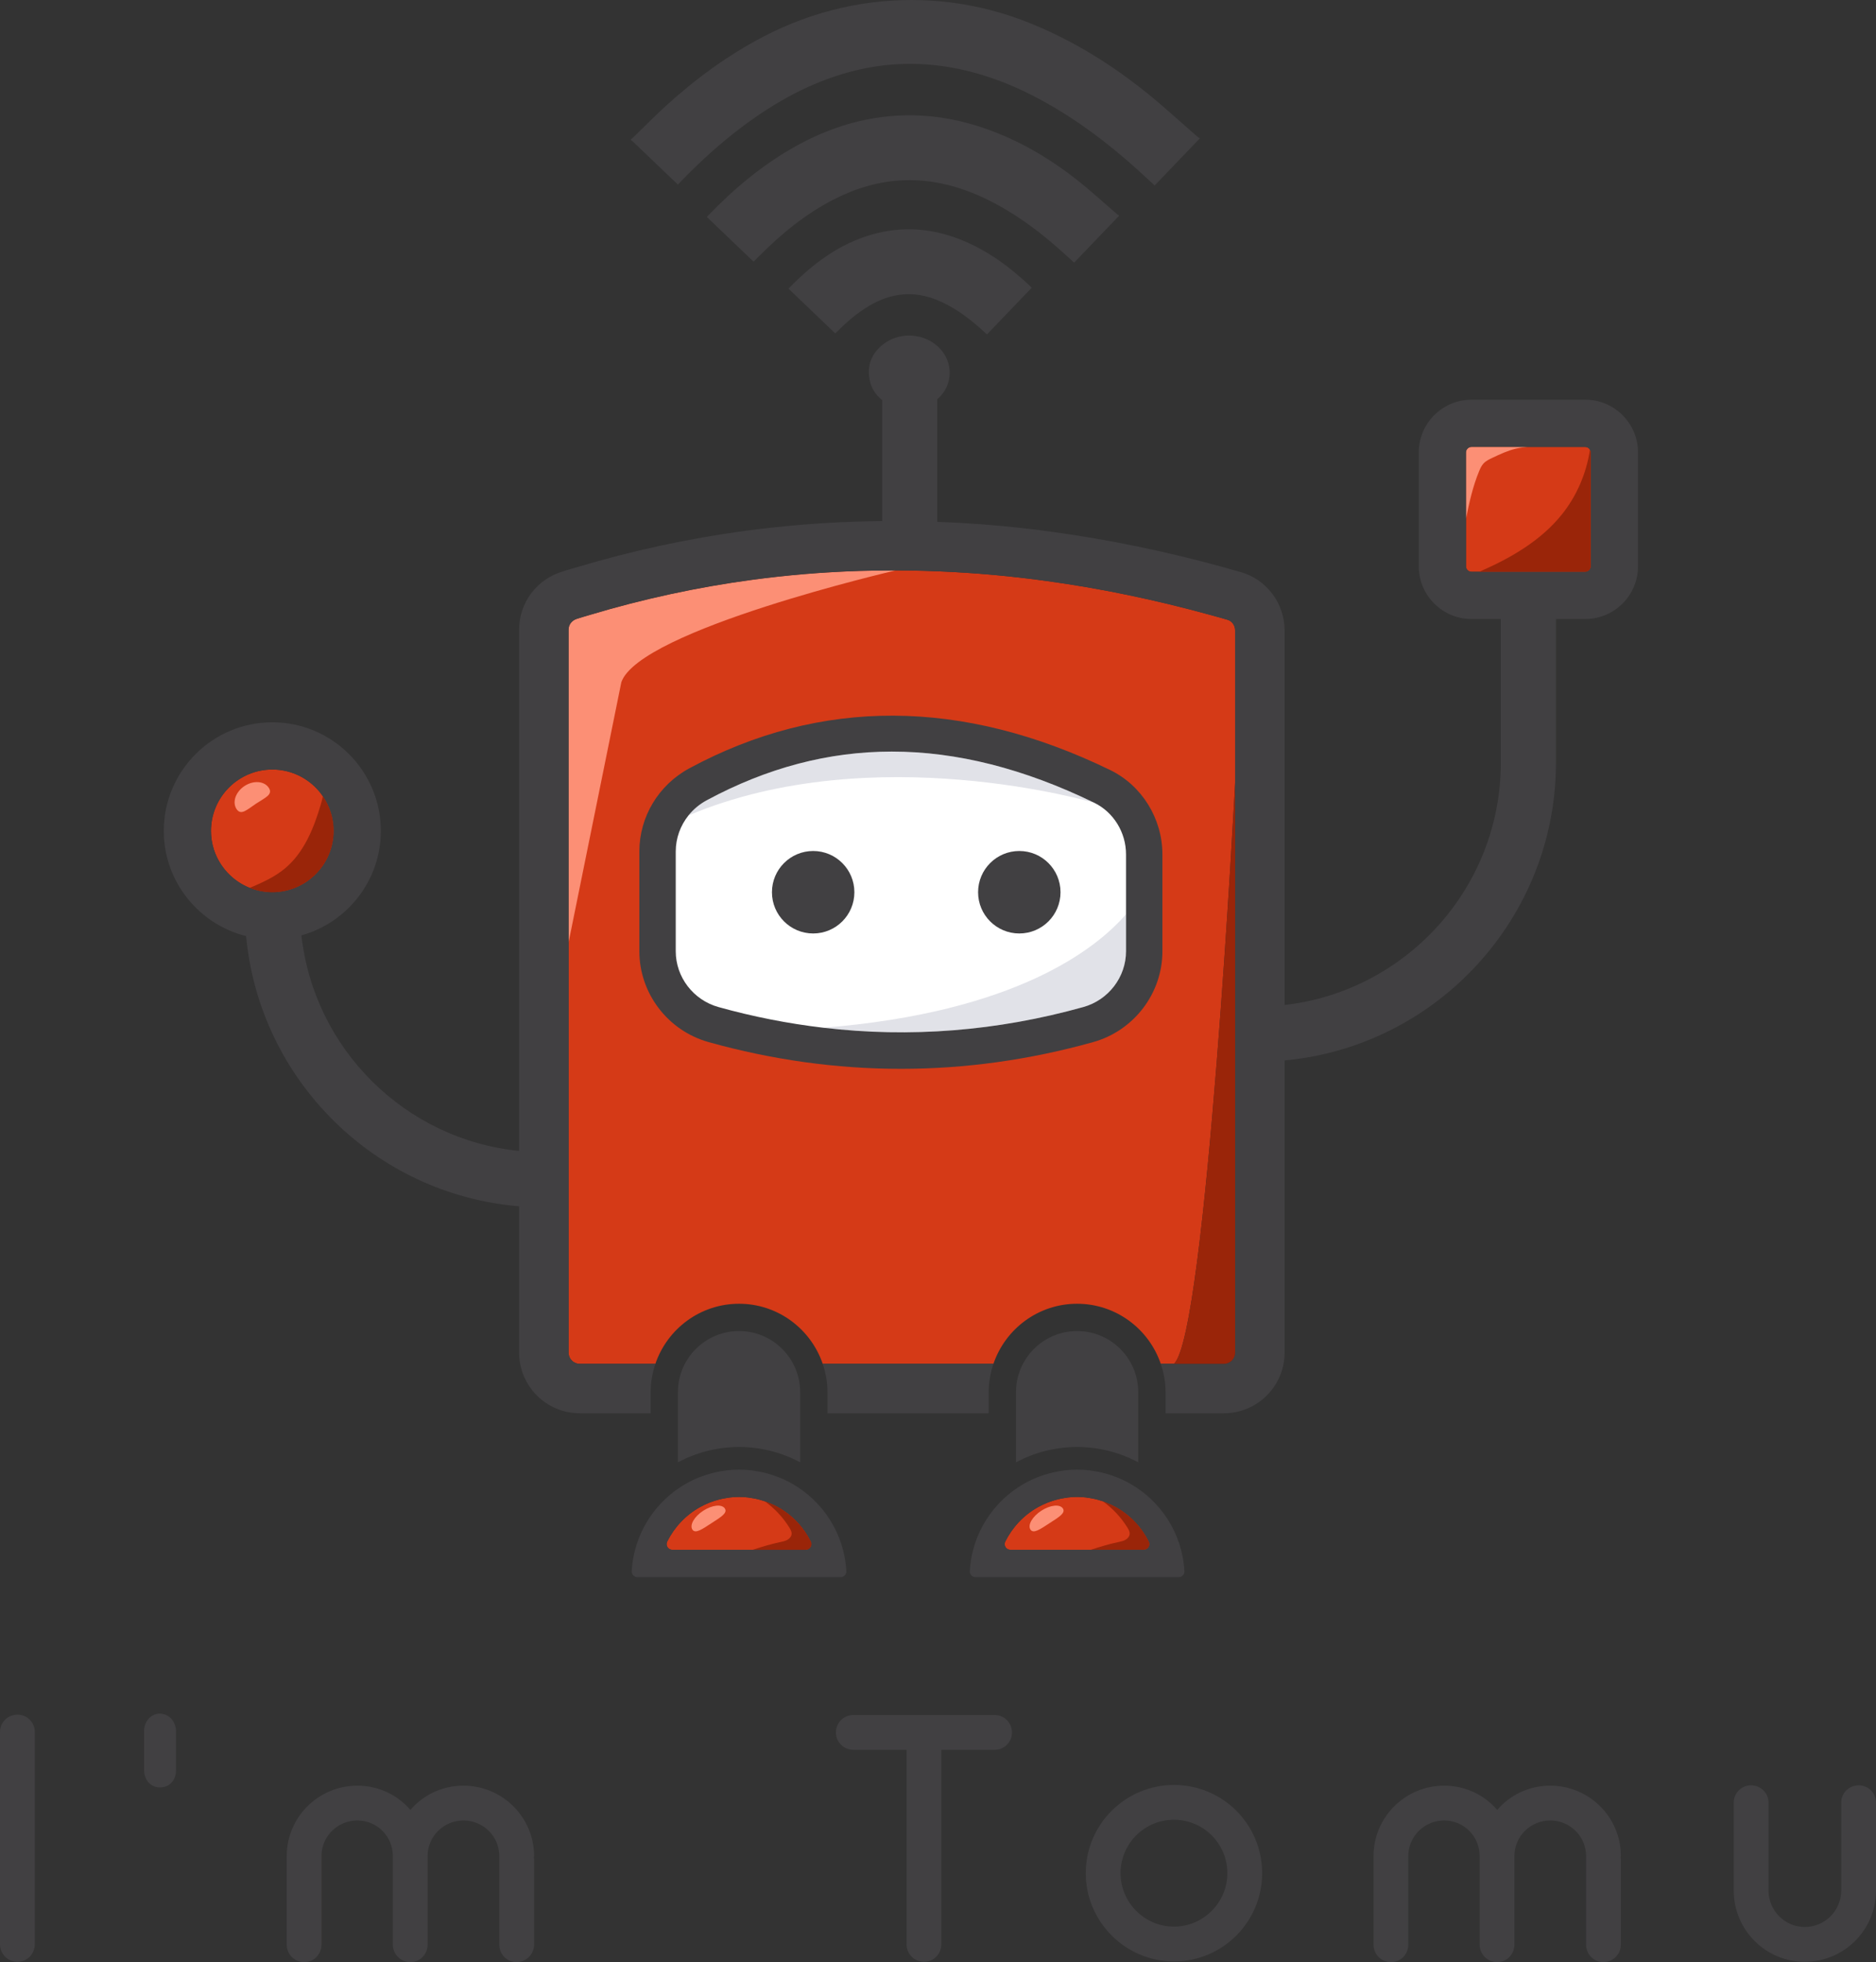 <svg version="1.1" id="Layer_1" xmlns="http://www.w3.org/2000/svg" xmlns:xlink="http://www.w3.org/1999/xlink" x="0px" y="0px"
	 viewBox="0 0 205.524 214.829" style="enable-background:new 0 0 205.524 214.829;" xml:space="preserve">
<rect x="0" y="0" width="205.524" height="214.829" fill="#333333" stroke="none"/>
<style type="text/css">
	.st0{fill:#D53A17;}
	.st1{fill:#414042;}
	.st2{fill:none;}
	.st3{fill:#FC8F75;}
	.st4{fill:#FFFFFF;}
	.st5{fill:#9A2509;}
	.st6{fill:#E1E2E8;}
</style>
<g id="XMLID_1_">
	<path id="XMLID_844_" class="st0" d="M80.965,142.744c4.252,0,7.864,2.757,9.165,6.574h18.707c1.3-3.817,4.913-6.574,9.164-6.574
		c4.252,0,7.864,2.757,9.165,6.574h1.445c3.548-3.112,6.702-63.628,6.702-63.628V69.016c0-0.541-0.348-1.019-0.846-1.162
		c-0.653-0.194-1.294-0.371-1.927-0.541c-6.002-1.654-12.011-2.898-17.865-3.698c-0.978-0.136-1.951-0.262-2.922-0.37
		c-3.935-0.452-7.956-0.713-11.954-0.777c-0.558-0.011-1.107-0.019-1.658-0.019c-0.328,0-0.656,0.003-0.985,0.01
		c-3.961,0.019-7.983,0.249-11.969,0.686c-0.932,0.099-1.857,0.216-2.781,0.342c-5.965,0.798-11.948,2.091-17.786,3.842
		c-0.496,0.142-0.956,0.28-1.414,0.427c-0.561,0.174-0.919,0.64-0.919,1.187v34.247v44.906c0,0.675,0.545,1.224,1.214,1.224h8.299
		C73.101,145.501,76.714,142.744,80.965,142.744z"/>
	<path id="XMLID_841_" class="st1" d="M1.924,214.791c1.04,0,1.887-0.847,1.887-1.924v-23.248c0-1.041-0.847-1.887-1.887-1.887
		c-1.077,0-1.924,0.847-1.924,1.887v23.248C0,213.944,0.847,214.791,1.924,214.791z"/>
	<path id="XMLID_838_" class="st1" d="M15.783,189.541v4.235c0,1.077,0.693,1.924,1.732,1.924c1.077,0,1.77-0.808,1.77-1.886v-4.235
		c0-1.039-0.693-1.924-1.77-1.962C16.514,187.617,15.783,188.502,15.783,189.541z"/>
	<path id="XMLID_835_" class="st1" d="M50.772,195.507c-2.309,0-4.388,1.001-5.812,2.656c-1.424-1.655-3.503-2.656-5.812-2.656
		c-4.273,0-7.736,3.464-7.736,7.699v9.699c0,1.077,0.847,1.924,1.924,1.924c1.04,0,1.886-0.847,1.886-1.924v-9.699
		c0-2.156,1.77-3.888,3.926-3.888s3.888,1.732,3.888,3.888v9.699c0,1.077,0.885,1.924,1.925,1.924c1.039,0,1.886-0.847,1.886-1.924
		v-9.699c0-2.156,1.77-3.888,3.926-3.888s3.927,1.732,3.927,3.888c0,0.076,0,0.115,0,0.153c0,0.078,0,0.116,0,0.193v9.354
		c0,1.077,0.847,1.924,1.886,1.924c1.039,0,1.925-0.847,1.925-1.924v-9.354c0-0.076,0-0.115-0.039-0.193
		c0.039-0.038,0.039-0.076,0.039-0.153C58.509,198.971,55.044,195.507,50.772,195.507z"/>
	<path id="XMLID_832_" class="st1" d="M101.241,214.791c1.039,0,1.886-0.847,1.886-1.924v-21.286h5.851
		c1.039,0,1.886-0.847,1.886-1.886c0-1.077-0.847-1.924-1.886-1.924H93.504c-1.077,0-1.924,0.847-1.924,1.924
		c0,1.039,0.847,1.886,1.924,1.886h5.812v21.286C99.317,213.944,100.163,214.791,101.241,214.791z"/>
	<path id="XMLID_824_" class="st1" d="M128.611,214.752c5.35,0,9.661-4.349,9.661-9.661c0-5.35-4.311-9.661-9.661-9.661
		c-5.312,0-9.661,4.311-9.661,9.661C118.95,210.403,123.299,214.752,128.611,214.752z M128.611,199.24
		c3.233,0,5.851,2.618,5.851,5.851c0,3.194-2.618,5.85-5.851,5.85c-3.234,0-5.851-2.656-5.851-5.85
		C122.761,201.858,125.378,199.24,128.611,199.24z"/>
	<path id="XMLID_821_" class="st1" d="M169.838,195.507c-2.309,0-4.387,1.001-5.812,2.656c-1.424-1.655-3.503-2.656-5.812-2.656
		c-4.273,0-7.737,3.464-7.737,7.699v9.699c0,1.077,0.847,1.924,1.924,1.924c1.039,0,1.886-0.847,1.886-1.924v-9.699
		c0-2.156,1.771-3.888,3.927-3.888c2.155,0,3.886,1.732,3.886,3.888v9.699c0,1.077,0.886,1.924,1.925,1.924
		c1.039,0,1.886-0.847,1.886-1.924v-9.699c0-2.156,1.771-3.888,3.926-3.888c2.156,0,3.926,1.732,3.926,3.888
		c0,0.076,0,0.115,0,0.153c0,0.078,0,0.116,0,0.193v9.354c0,1.077,0.847,1.924,1.886,1.924c1.041,0,1.925-0.847,1.925-1.924v-9.354
		c0-0.076,0-0.115-0.038-0.193c0.038-0.038,0.038-0.076,0.038-0.153C177.575,198.971,174.111,195.507,169.838,195.507z"/>
	<path id="XMLID_818_" class="st1" d="M197.711,214.791c4.311,0,7.775-3.464,7.814-7.737v-0.038v-9.661
		c0-1.039-0.847-1.886-1.886-1.886c-1.079,0-1.925,0.847-1.925,1.886v9.623c0,2.194-1.77,4.004-4.002,4.004
		c-2.194,0-3.965-1.809-3.965-4.004v-9.623c0-1.039-0.847-1.886-1.924-1.886c-1.039,0-1.886,0.847-1.886,1.886v9.661v0.038
		C189.974,211.326,193.438,214.791,197.711,214.791z"/>
	<path id="XMLID_815_" class="st0" d="M173.673,48.935h-12.464c-0.332,0-0.602,0.27-0.602,0.602v12.464
		c0,0.332,0.27,0.602,0.602,0.602h12.464c0.332,0,0.601-0.27,0.601-0.602V49.537C174.274,49.205,174.005,48.935,173.673,48.935z"/>
	<path id="XMLID_812_" class="st0" d="M36.551,90.971c0-3.703-3.013-6.717-6.717-6.717c-3.704,0-6.717,3.013-6.717,6.717
		c0,3.704,3.013,6.717,6.717,6.717C33.537,97.688,36.551,94.675,36.551,90.971z"/>
	<path id="XMLID_811_" class="st2" d="M123.361,100.099v-6.555c0-2.406-1.368-4.625-3.487-5.653c0,0-24.191-7.151-44.446,1.388
		c-0.891,1.109-1.398,2.495-1.398,3.953v10.919c0,2.829,1.924,5.342,4.678,6.11c3.816,1.065,7.648,1.813,11.486,2.265
		C111.294,110.852,120.096,103.868,123.361,100.099z"/>
	<path id="XMLID_808_" class="st3" d="M29.446,86.253c0.495,0.75-0.415,1.089-1.39,1.733c-0.975,0.644-1.644,1.348-2.14,0.598
		s-0.106-1.879,0.868-2.523C27.76,85.418,28.951,85.504,29.446,86.253z"/>
	<path id="XMLID_807_" class="st2" d="M36.551,90.971c0-3.703-3.013-6.717-6.717-6.717s-6.717,3.013-6.717,6.717
		c0,3.704,3.013,6.717,6.717,6.717S36.551,94.675,36.551,90.971z"/>
	<path id="XMLID_806_" class="st2" d="M173.673,48.935h-12.464c-0.332,0-0.602,0.27-0.602,0.602v12.464
		c0,0.332,0.27,0.602,0.602,0.602h12.464c0.332,0,0.601-0.27,0.601-0.602V49.537C174.274,49.205,174.005,48.935,173.673,48.935z"/>
	<path id="XMLID_803_" class="st3" d="M85.188,63.144c-0.932,0.099-1.857,0.216-2.781,0.342c-5.965,0.798-11.948,2.091-17.786,3.842
		c-0.496,0.142-0.956,0.28-1.414,0.427c-0.561,0.174-0.919,0.64-0.919,1.187v34.247l5.782-28.497
		c2-5.749,30.072-12.243,30.072-12.243c-0.328,0-0.656,0.003-0.985,0.01C93.196,62.477,89.174,62.708,85.188,63.144z"/>
	<path id="XMLID_802_" class="st2" d="M31.243,95.06c2.05-1.722,3.113-4.334,3.878-6.9c0.095-0.317,0.184-0.645,0.254-0.977
		c-1.211-1.767-3.243-2.929-5.542-2.929c-3.704,0-6.717,3.013-6.717,6.717c0,2.83,1.762,5.252,4.245,6.24
		C28.74,96.629,30.104,96.017,31.243,95.06z"/>
	<path id="XMLID_801_" class="st2" d="M173.673,48.935h-12.464c-0.332,0-0.602,0.27-0.602,0.602v12.464
		c0,0.332,0.27,0.602,0.602,0.602h12.464c0.332,0,0.601-0.27,0.601-0.602V49.537C174.274,49.205,174.005,48.935,173.673,48.935z"/>
	<path id="XMLID_800_" class="st2" d="M161.209,62.603h0.852c0.07-0.031,0.139-0.063,0.208-0.093
		c3.311-1.453,6.539-3.334,8.811-6.147c1.647-2.039,2.718-4.531,3.103-7.123c-0.104-0.179-0.29-0.305-0.511-0.305h-12.464
		c-0.332,0-0.602,0.27-0.602,0.602v12.464C160.607,62.333,160.877,62.603,161.209,62.603z"/>
	<path id="XMLID_799_" class="st2" d="M36.551,90.971c0-1.404-0.435-2.708-1.175-3.787c-1.211-1.767-3.243-2.929-5.542-2.929
		c-3.704,0-6.717,3.013-6.717,6.717c0,2.83,1.762,5.252,4.245,6.24c0.766,0.305,1.599,0.478,2.473,0.478
		C33.537,97.688,36.551,94.675,36.551,90.971z"/>
	<path id="XMLID_798_" class="st2" d="M36.551,90.971c0-1.404-0.435-2.708-1.175-3.787c-1.211-1.767-3.243-2.929-5.542-2.929
		c-3.704,0-6.717,3.013-6.717,6.717c0,2.83,1.762,5.252,4.245,6.24c0.766,0.305,1.599,0.478,2.473,0.478
		C33.537,97.688,36.551,94.675,36.551,90.971z"/>
	<path id="XMLID_797_" class="st2" d="M173.673,48.935h-6.344c-0.429,0.036-0.855,0.093-1.275,0.192
		c-0.893,0.212-1.731,0.607-2.56,0.999c-0.348,0.165-0.705,0.336-0.967,0.618c-0.221,0.239-0.359,0.542-0.483,0.842
		c-0.689,1.665-1.081,3.432-1.437,5.201v5.213c0,0.332,0.27,0.602,0.602,0.602h0.852h11.611c0.332,0,0.601-0.27,0.601-0.602V49.537
		c0-0.11-0.038-0.208-0.09-0.297C174.08,49.061,173.895,48.935,173.673,48.935z"/>
	<path id="XMLID_796_" class="st3" d="M162.527,50.745c0.262-0.283,0.619-0.454,0.967-0.618c0.83-0.392,1.667-0.787,2.56-0.999
		c0.42-0.099,0.846-0.157,1.275-0.192h-6.12c-0.332,0-0.602,0.27-0.602,0.602v7.251c0.356-1.769,0.748-3.536,1.437-5.201
		C162.169,51.287,162.306,50.984,162.527,50.745z"/>
	<path id="XMLID_795_" class="st2" d="M36.551,90.971c0-1.404-0.435-2.708-1.175-3.787c-1.211-1.767-3.243-2.929-5.542-2.929
		c-3.704,0-6.717,3.013-6.717,6.717c0,2.83,1.762,5.252,4.245,6.24c0.766,0.305,1.599,0.478,2.473,0.478
		C33.537,97.688,36.551,94.675,36.551,90.971z"/>
	<path id="XMLID_794_" class="st2" d="M173.673,48.935h-6.344h-6.12c-0.332,0-0.602,0.27-0.602,0.602v7.251v5.213
		c0,0.332,0.27,0.602,0.602,0.602h0.852h11.611c0.332,0,0.601-0.27,0.601-0.602V49.537c0-0.11-0.038-0.208-0.09-0.297
		C174.08,49.061,173.895,48.935,173.673,48.935z"/>
	<path id="XMLID_793_" class="st2" d="M36.551,90.971c0-1.404-0.435-2.708-1.175-3.787c-1.211-1.767-3.243-2.929-5.542-2.929
		c-3.704,0-6.717,3.013-6.717,6.717c0,2.83,1.762,5.252,4.245,6.24c0.766,0.305,1.599,0.478,2.473,0.478
		C33.537,97.688,36.551,94.675,36.551,90.971z"/>
	<path id="XMLID_792_" class="st2" d="M173.673,48.935h-6.344h-6.12c-0.332,0-0.602,0.27-0.602,0.602v7.251v5.213
		c0,0.332,0.27,0.602,0.602,0.602h0.852h11.611c0.332,0,0.601-0.27,0.601-0.602V49.537c0-0.11-0.038-0.208-0.09-0.297
		C174.08,49.061,173.895,48.935,173.673,48.935z"/>
	<path id="XMLID_791_" class="st2" d="M36.551,90.971c0-1.404-0.435-2.708-1.175-3.787c-1.211-1.767-3.243-2.929-5.542-2.929
		c-3.704,0-6.717,3.013-6.717,6.717c0,2.83,1.762,5.252,4.245,6.24c0.766,0.305,1.599,0.478,2.473,0.478
		C33.537,97.688,36.551,94.675,36.551,90.971z"/>
	<path id="XMLID_790_" class="st2" d="M173.673,48.935h-6.344h-6.12c-0.332,0-0.602,0.27-0.602,0.602v7.251v5.213
		c0,0.332,0.27,0.602,0.602,0.602h0.852h11.611c0.332,0,0.601-0.27,0.601-0.602V49.537c0-0.11-0.038-0.208-0.09-0.297
		C174.08,49.061,173.895,48.935,173.673,48.935z"/>
	<path id="XMLID_787_" class="st0" d="M85.247,165.012c-0.322-0.18-0.683-0.349-1.154-0.533l-0.119-0.043
		c-0.233-0.085-0.469-0.161-0.752-0.237c-0.09-0.023-0.18-0.049-0.279-0.071c-0.215-0.05-0.434-0.088-0.663-0.122l-0.321-0.052
		c-0.341-0.039-0.657-0.058-0.954-0.059h-0.072c-0.301,0.001-0.616,0.02-0.963,0.059l-0.32,0.051
		c-0.226,0.034-0.449,0.073-0.672,0.124l-0.312,0.081c-0.239,0.065-0.473,0.139-0.699,0.223l-0.216,0.077
		c-0.382,0.151-0.742,0.32-1.068,0.502c-1.576,0.883-2.813,2.211-3.589,3.774c-0.205,0.413,0.098,0.901,0.559,0.901h14.621
		c0.461,0,0.764-0.488,0.559-0.901C88.059,167.222,86.823,165.894,85.247,165.012z"/>
	<path id="XMLID_786_" class="st3" d="M77.949,166.765c-0.982,0.637-1.768,1.206-2.094,0.704c-0.326-0.502,0.206-1.426,1.188-2.063
		s2.043-0.747,2.368-0.244S78.931,166.128,77.949,166.765z"/>
	<path id="XMLID_785_" class="st2" d="M85.489,168.836c0.271-0.058,0.548-0.114,0.788-0.253c0.24-0.139,0.439-0.38,0.45-0.657
		c0.009-0.228-0.107-0.441-0.226-0.636c-0.698-1.142-1.632-2.137-2.718-2.919c-0.174-0.059-0.354-0.116-0.561-0.172
		c-0.09-0.023-0.18-0.049-0.279-0.071c-0.215-0.05-0.433-0.088-0.663-0.122l-0.321-0.052c-0.341-0.039-0.657-0.058-0.954-0.059
		h-0.072c-0.301,0.001-0.616,0.02-0.963,0.059l-0.32,0.051c-0.226,0.034-0.449,0.073-0.672,0.124l-0.312,0.081
		c-0.239,0.065-0.473,0.139-0.699,0.223l-0.216,0.077c-0.382,0.151-0.741,0.32-1.068,0.502c-1.576,0.883-2.813,2.211-3.589,3.774
		c-0.205,0.413,0.098,0.901,0.559,0.901h8.8C83.452,169.353,84.461,169.056,85.489,168.836z"/>
	<path id="XMLID_777_" class="st1" d="M86.708,162.404c-0.46-0.258-0.94-0.481-1.436-0.676c-0.091-0.036-0.184-0.067-0.276-0.101
		c-0.31-0.113-0.626-0.214-0.948-0.302c-0.143-0.039-0.286-0.077-0.431-0.111c-0.291-0.067-0.587-0.119-0.885-0.164
		c-0.146-0.022-0.29-0.05-0.438-0.067c-0.424-0.048-0.853-0.076-1.288-0.078c-0.014,0-0.027-0.002-0.041-0.002
		c-0.013,0-0.025,0.002-0.038,0.002c-0.437,0.001-0.867,0.03-1.292,0.078c-0.147,0.017-0.29,0.045-0.436,0.067
		c-0.3,0.045-0.596,0.098-0.888,0.165c-0.145,0.033-0.287,0.072-0.429,0.11c-0.322,0.087-0.638,0.188-0.948,0.301
		c-0.093,0.034-0.186,0.066-0.277,0.102c-0.495,0.195-0.974,0.418-1.433,0.675c-3.421,1.916-5.791,5.487-6.014,9.631
		c-0.019,0.35,0.273,0.642,0.624,0.642h22.263c0.35,0,0.643-0.292,0.624-0.642C92.498,167.89,90.129,164.32,86.708,162.404z
		 M73.096,168.784c0.776-1.563,2.013-2.891,3.589-3.774c0.327-0.182,0.686-0.351,1.068-0.502l0.216-0.077
		c0.226-0.084,0.46-0.158,0.699-0.223l0.312-0.081c0.223-0.051,0.446-0.09,0.672-0.124l0.32-0.051
		c0.347-0.039,0.663-0.058,0.963-0.059h0.072c0.297,0.001,0.613,0.02,0.954,0.059l0.321,0.052c0.23,0.034,0.449,0.072,0.663,0.122
		c0.099,0.022,0.189,0.048,0.279,0.071c0.207,0.056,0.387,0.113,0.561,0.172c0.064,0.022,0.129,0.042,0.191,0.065l0.119,0.043
		c0.471,0.184,0.832,0.353,1.154,0.533c1.575,0.883,2.812,2.21,3.587,3.773c0.205,0.413-0.098,0.901-0.559,0.901h-5.821h-8.8
		C73.193,169.685,72.891,169.197,73.096,168.784z"/>
	<path id="XMLID_774_" class="st1" d="M113.694,161.727c0.091-0.036,0.185-0.068,0.277-0.102
		C113.879,161.66,113.785,161.691,113.694,161.727z"/>
	<path id="XMLID_771_" class="st1" d="M122.032,161.626c0.092,0.034,0.185,0.065,0.276,0.101
		C122.217,161.691,122.124,161.66,122.032,161.626z"/>
	<path id="XMLID_768_" class="st4" d="M120.654,161.214c0.145,0.033,0.288,0.072,0.431,0.111
		C120.941,161.286,120.798,161.247,120.654,161.214z"/>
	<path id="XMLID_765_" class="st1" d="M120.654,161.214c0.145,0.033,0.288,0.072,0.431,0.111
		C120.941,161.286,120.798,161.247,120.654,161.214z"/>
	<path id="XMLID_762_" class="st1" d="M114.919,161.325c0.142-0.039,0.285-0.077,0.429-0.11
		C115.204,161.247,115.062,161.286,114.919,161.325z"/>
	<path id="XMLID_759_" class="st4" d="M118.042,160.905c-0.014,0-0.027-0.002-0.04-0.002c-0.013,0-0.025,0.002-0.038,0.002
		c0.013,0,0.025-0.002,0.038-0.002C118.015,160.903,118.028,160.905,118.042,160.905z"/>
	<path id="XMLID_756_" class="st1" d="M118.042,160.905c-0.014,0-0.027-0.002-0.04-0.002c-0.013,0-0.025,0.002-0.038,0.002
		c0.013,0,0.025-0.002,0.038-0.002C118.015,160.903,118.028,160.905,118.042,160.905z"/>
	<path id="XMLID_753_" class="st1" d="M116.236,161.049c0.145-0.022,0.289-0.05,0.436-0.066
		C116.526,160.999,116.382,161.027,116.236,161.049z"/>
	<path id="XMLID_750_" class="st1" d="M119.33,160.983c0.148,0.017,0.292,0.045,0.438,0.067
		C119.622,161.028,119.478,160.999,119.33,160.983z"/>
	<path id="XMLID_747_" class="st0" d="M122.283,165.012c-0.322-0.18-0.683-0.349-1.154-0.533l-0.119-0.043
		c-0.233-0.085-0.469-0.161-0.752-0.237c-0.09-0.023-0.18-0.049-0.279-0.071c-0.215-0.05-0.434-0.088-0.663-0.122l-0.321-0.052
		c-0.341-0.039-0.657-0.058-0.954-0.059h-0.072c-0.301,0.001-0.616,0.02-0.963,0.059l-0.32,0.051
		c-0.226,0.034-0.449,0.073-0.672,0.124l-0.312,0.081c-0.239,0.065-0.473,0.139-0.699,0.223l-0.216,0.077
		c-0.382,0.151-0.742,0.32-1.068,0.502c-1.576,0.883-2.813,2.211-3.589,3.774c-0.205,0.413,0.098,0.901,0.559,0.901h14.621
		c0.461,0,0.764-0.488,0.559-0.901C125.095,167.222,123.859,165.894,122.283,165.012z"/>
	<path id="XMLID_746_" class="st3" d="M114.985,166.765c-0.982,0.637-1.768,1.206-2.094,0.704c-0.326-0.502,0.206-1.426,1.188-2.063
		s2.043-0.747,2.368-0.244S115.967,166.128,114.985,166.765z"/>
	<path id="XMLID_745_" class="st2" d="M122.525,168.836c0.271-0.058,0.548-0.114,0.788-0.253c0.24-0.139,0.439-0.38,0.45-0.657
		c0.009-0.228-0.107-0.441-0.226-0.636c-0.698-1.142-1.632-2.137-2.718-2.919c-0.174-0.059-0.354-0.116-0.561-0.172
		c-0.09-0.023-0.18-0.049-0.279-0.071c-0.215-0.05-0.434-0.088-0.663-0.122l-0.321-0.052c-0.341-0.039-0.657-0.058-0.954-0.059
		h-0.072c-0.301,0.001-0.616,0.02-0.963,0.059l-0.32,0.051c-0.226,0.034-0.449,0.073-0.672,0.124l-0.312,0.081
		c-0.239,0.065-0.473,0.139-0.699,0.223l-0.216,0.077c-0.382,0.151-0.742,0.32-1.068,0.502c-1.576,0.883-2.813,2.211-3.589,3.774
		c-0.205,0.413,0.098,0.901,0.559,0.901h8.8C120.488,169.353,121.497,169.056,122.525,168.836z"/>
	<path id="XMLID_744_" class="st2" d="M35.121,88.16c0.095-0.317,0.184-0.645,0.254-0.977c-1.211-1.767-3.243-2.929-5.542-2.929
		c-3.704,0-6.717,3.013-6.717,6.717c0,2.83,1.762,5.252,4.245,6.24c1.379-0.582,2.743-1.194,3.882-2.151
		C33.293,93.338,34.356,90.726,35.121,88.16z"/>
	<path id="XMLID_743_" class="st2" d="M171.081,56.362c1.647-2.039,2.718-4.531,3.103-7.123c-0.104-0.179-0.29-0.305-0.511-0.305
		h-6.344h-6.12c-0.332,0-0.602,0.27-0.602,0.602v7.251v5.213c0,0.332,0.27,0.602,0.602,0.602h0.852
		c0.07-0.031,0.139-0.063,0.208-0.093C165.581,61.056,168.809,59.176,171.081,56.362z"/>
	<path id="XMLID_740_" class="st1" d="M108.837,149.318H90.13c0.333,0.978,0.522,2.023,0.522,3.112l0,2.304h17.663l0-2.304
		C108.315,151.341,108.504,150.297,108.837,149.318z"/>
	<path id="XMLID_728_" class="st1" d="M173.672,43.763h-12.46c-3.19,0-5.78,2.59-5.78,5.77v12.47c0,3.18,2.59,5.77,5.78,5.77h3.21
		v15.72c0,13.71-10.38,25.03-23.69,26.54v-41.02c0-2.94-1.96-5.55-4.75-6.36c-0.68-0.2-1.36-0.39-2.02-0.57
		c-6.22-1.71-12.46-3-18.55-3.83c-1.02-0.15-2.04-0.28-3.05-0.39c-3.19-0.37-6.44-0.61-9.68-0.73v-14.58h-6.03v14.5
		c-3.98,0.03-8.03,0.27-12.05,0.71c-0.97,0.1-1.95,0.22-2.92,0.35c-6.24,0.84-12.5,2.19-18.58,4.02c-0.52,0.14-1.04,0.3-1.53,0.46
		c-2.81,0.87-4.7,3.42-4.7,6.35v57.07c-12.49-1.25-22.46-11.15-23.85-23.6c5.01-1.4,8.7-5.99,8.7-11.44
		c0-6.56-5.33-11.89-11.89-11.89s-11.89,5.33-11.89,11.89c0,5.56,3.85,10.23,9.02,11.52c1.47,15.75,14.12,28.28,29.91,29.58v16.02
		c0,3.66,2.97,6.64,6.63,6.64h7.78v-2.3c0-1.09,0.19-2.14,0.52-3.11h-8.3c-0.67,0-1.21-0.55-1.21-1.23v-79.15
		c0-0.55,0.35-1.01,0.91-1.19c0.46-0.15,0.92-0.28,1.42-0.43c5.84-1.75,11.82-3.04,17.78-3.84c0.93-0.12,1.85-0.24,2.79-0.34
		c3.98-0.44,8-0.67,11.96-0.68c0.33-0.01,0.66-0.01,0.99-0.01c0.55,0,1.1,0,1.66,0.01c4,0.07,8.02,0.33,11.95,0.78
		c0.97,0.11,1.95,0.24,2.92,0.37c5.86,0.8,11.87,2.05,17.87,3.7c0.63,0.17,1.27,0.35,1.93,0.54c0.49,0.14,0.84,0.62,0.84,1.16v79.08
		c0,0.68-0.55,1.23-1.22,1.23h-6.93c0.34,0.97,0.53,2.02,0.53,3.11v2.3h6.4c3.66,0,6.64-2.98,6.64-6.64v-31.99
		c16.64-1.53,29.73-15.57,29.73-32.61v-15.72h3.21c3.19,0,5.78-2.59,5.78-5.77v-12.47C179.452,46.353,176.862,43.763,173.672,43.763
		z M27.362,97.213c-2.48-0.99-4.25-3.41-4.25-6.24c0-3.71,3.02-6.72,6.72-6.72c2.3,0,4.33,1.16,5.54,2.93
		c0.74,1.08,1.18,2.38,1.18,3.79c0,3.7-3.01,6.72-6.72,6.72C28.962,97.693,28.132,97.513,27.362,97.213z M174.272,62.003
		c0,0.33-0.27,0.6-0.6,0.6h-12.46c-0.33,0-0.61-0.27-0.61-0.6v-12.47c0-0.33,0.28-0.6,0.61-0.6h12.46c0.22,0,0.41,0.13,0.51,0.31
		c0.05,0.09,0.09,0.18,0.09,0.29V62.003z"/>
	<path id="XMLID_725_" class="st1" d="M87.662,152.431c0-3.699-2.998-6.697-6.697-6.697c-3.699,0-6.697,2.998-6.697,6.697v7.661
		c0,0.005,0.001,0.01,0.001,0.015c1.998-1.069,4.277-1.679,6.697-1.679c2.42,0,4.698,0.61,6.696,1.679
		c0-0.005,0.001-0.01,0.001-0.015V152.431z"/>
	<path id="XMLID_722_" class="st1" d="M124.699,152.431c0-3.699-2.998-6.697-6.697-6.697c-3.699,0-6.697,2.998-6.697,6.697v7.661
		c0,0.005,0.001,0.01,0.001,0.015c1.998-1.069,4.277-1.679,6.697-1.679c2.42,0,4.698,0.61,6.696,1.679
		c0-0.005,0.001-0.01,0.001-0.015V152.431z"/>
	<path id="XMLID_719_" class="st5" d="M134.091,149.318c0.675,0,1.223-0.549,1.223-1.224V85.69c0,0-3.154,60.516-6.702,63.628
		H134.091z"/>
	<path id="XMLID_716_" class="st5" d="M36.551,90.971c0-1.404-0.435-2.708-1.175-3.787c-0.071,0.332-0.16,0.66-0.254,0.977
		c-0.765,2.565-1.828,5.178-3.878,6.9c-1.139,0.957-2.504,1.569-3.882,2.151c0.766,0.305,1.599,0.478,2.473,0.478
		C33.537,97.688,36.551,94.675,36.551,90.971z"/>
	<path id="XMLID_713_" class="st5" d="M171.081,56.362c-2.272,2.813-5.5,4.694-8.811,6.147c-0.069,0.03-0.139,0.063-0.208,0.093
		h11.611c0.332,0,0.601-0.27,0.601-0.602V49.537c0-0.11-0.038-0.208-0.09-0.297C173.799,51.831,172.728,54.323,171.081,56.362z"/>
	<path id="XMLID_710_" class="st5" d="M85.247,165.012c-0.322-0.18-0.683-0.349-1.154-0.533l-0.119-0.043
		c-0.062-0.023-0.127-0.043-0.191-0.065c1.086,0.782,2.02,1.777,2.718,2.919c0.119,0.195,0.235,0.408,0.226,0.636
		c-0.011,0.277-0.211,0.518-0.45,0.657c-0.24,0.139-0.517,0.195-0.788,0.253c-1.028,0.22-2.037,0.518-3.035,0.85h5.821
		c0.461,0,0.764-0.488,0.559-0.901C88.059,167.222,86.823,165.894,85.247,165.012z"/>
	<path id="XMLID_707_" class="st5" d="M122.283,165.012c-0.322-0.18-0.683-0.349-1.154-0.533l-0.119-0.043
		c-0.062-0.023-0.127-0.043-0.191-0.065c1.086,0.782,2.02,1.777,2.718,2.919c0.119,0.195,0.235,0.408,0.226,0.636
		c-0.011,0.277-0.211,0.518-0.45,0.657c-0.24,0.139-0.517,0.195-0.788,0.253c-1.028,0.22-2.037,0.518-3.035,0.85h5.821
		c0.461,0,0.764-0.488,0.559-0.901C125.095,167.222,123.859,165.894,122.283,165.012z"/>
	<path id="XMLID_699_" class="st1" d="M123.744,162.404c-0.46-0.258-0.94-0.481-1.436-0.676c-0.091-0.036-0.184-0.067-0.276-0.101
		c-0.31-0.113-0.626-0.214-0.948-0.302c-0.143-0.039-0.286-0.077-0.431-0.111c-0.291-0.067-0.587-0.119-0.885-0.164
		c-0.146-0.022-0.29-0.05-0.438-0.067c-0.423-0.048-0.853-0.076-1.288-0.078c-0.014,0-0.027-0.002-0.041-0.002
		c-0.013,0-0.025,0.002-0.038,0.002c-0.437,0.001-0.867,0.03-1.292,0.078c-0.147,0.017-0.29,0.045-0.436,0.067
		c-0.3,0.045-0.596,0.098-0.888,0.165c-0.145,0.033-0.287,0.072-0.429,0.11c-0.322,0.087-0.638,0.188-0.948,0.301
		c-0.093,0.034-0.186,0.066-0.277,0.102c-0.495,0.195-0.974,0.418-1.433,0.675c-3.421,1.916-5.791,5.487-6.014,9.631
		c-0.019,0.35,0.273,0.642,0.624,0.642h22.263c0.35,0,0.643-0.292,0.624-0.642C129.534,167.89,127.165,164.32,123.744,162.404z
		 M110.132,168.784c0.776-1.563,2.013-2.891,3.589-3.774c0.327-0.182,0.686-0.351,1.068-0.502l0.216-0.077
		c0.226-0.084,0.46-0.158,0.699-0.223l0.312-0.081c0.223-0.051,0.446-0.09,0.672-0.124l0.32-0.051
		c0.347-0.039,0.663-0.058,0.963-0.059h0.072c0.297,0.001,0.613,0.02,0.954,0.059l0.321,0.052c0.23,0.034,0.449,0.072,0.663,0.122
		c0.099,0.022,0.189,0.048,0.279,0.071c0.207,0.056,0.387,0.113,0.561,0.172c0.064,0.022,0.129,0.042,0.191,0.065l0.119,0.043
		c0.471,0.184,0.832,0.353,1.154,0.533c1.575,0.883,2.812,2.21,3.587,3.773c0.205,0.413-0.098,0.901-0.559,0.901h-5.821h-8.8
		C110.23,169.685,109.927,169.197,110.132,168.784z"/>
	<path id="XMLID_698_" class="st4" d="M119.218,112.18c-13.682,3.818-27.364,3.818-41.046,0c-3.615-1.009-6.135-4.277-6.135-8.03
		V93.231c0-3.085,1.72-5.898,4.436-7.361c13.847-7.457,28.604-7.382,44.271,0.227c2.838,1.378,4.609,4.292,4.609,7.447v10.606
		C125.354,107.903,122.833,111.171,119.218,112.18z"/>
	<circle id="XMLID_697_" class="st1" cx="89.086" cy="97.688" r="4.515"/>
	<circle id="XMLID_696_" class="st1" cx="111.669" cy="97.688" r="4.515"/>
	<g id="XMLID_693_">
		<path id="XMLID_695_" class="st6" d="M90.195,112.525c9.501,1.119,19.041,0.371,28.487-2.265h0.001
			c2.754-0.769,4.678-3.281,4.678-6.11v-4.051C120.096,103.868,111.294,110.852,90.195,112.525z"/>
		<path id="XMLID_694_" class="st6" d="M119.874,87.89c-7.689-3.734-15.045-5.602-22.167-5.602c-6.953,0-13.683,1.779-20.289,5.336
			c-0.784,0.422-1.456,0.988-1.99,1.654C95.683,80.739,119.874,87.89,119.874,87.89z"/>
	</g>
	<path id="XMLID_690_" class="st1" d="M121.616,84.305c-16.201-7.869-31.708-7.932-46.087-0.189
		c-3.383,1.822-5.485,5.315-5.485,9.115v10.919c0,4.611,3.122,8.702,7.593,9.949c6.987,1.95,14.023,2.925,21.059,2.925
		c7.036,0,14.072-0.975,21.058-2.925c4.471-1.247,7.593-5.339,7.593-9.949V93.544C127.346,89.622,125.097,85.995,121.616,84.305z
		 M74.03,104.15V93.231c0-1.458,0.507-2.843,1.398-3.953c0.534-0.666,1.207-1.232,1.99-1.654c6.606-3.557,13.336-5.336,20.289-5.336
		c7.122,0,14.478,1.867,22.167,5.602c2.118,1.028,3.487,3.247,3.487,5.653v6.555v4.051c0,2.829-1.924,5.342-4.678,6.11h-0.001
		c-9.446,2.637-18.986,3.384-28.487,2.265c-3.838-0.452-7.67-1.2-11.486-2.265C75.954,109.491,74.03,106.979,74.03,104.15z"/>
	<path id="XMLID_687_" class="st1" d="M100.98,0.019c3.959,0.131,7.924,0.947,11.747,2.472c4.73,1.886,9.012,4.54,12.963,7.723
		c1.876,1.511,3.647,3.152,5.468,4.733c0.081,0.07,0.178,0.122,0.292,0.2c-1.684,1.755-3.305,3.445-4.95,5.159
		c-0.172-0.157-0.332-0.298-0.487-0.444c-3.291-3.103-6.8-5.921-10.712-8.212c-3.19-1.867-6.552-3.315-10.183-4.083
		c-4.06-0.859-8.094-0.763-12.102,0.329c-4.266,1.162-8.056,3.262-11.577,5.887c-2.468,1.84-4.739,3.904-6.877,6.117
		c-0.09,0.093-0.18,0.187-0.293,0.305c-0.142-0.132-0.275-0.253-0.405-0.378c-1.517-1.45-3.033-2.9-4.55-4.349
		c-0.06-0.058-0.134-0.102-0.201-0.153c0-0.022,0-0.043,0-0.065c0.074-0.058,0.154-0.11,0.221-0.176
		c1.188-1.149,2.347-2.331,3.568-3.445c3.271-2.984,6.816-5.59,10.754-7.638C89.086,1.175,95.026-0.178,100.98,0.019z"/>
	<path id="XMLID_684_" class="st1" d="M99.103,44.857c-0.464-0.136-0.95-0.219-1.386-0.416c-1.48-0.668-2.412-1.777-2.522-3.443
		c-0.093-1.409,0.523-2.518,1.628-3.351c1.637-1.234,4-1.204,5.626,0.042c2.298,1.76,2.078,5.1-0.462,6.499
		c-0.583,0.321-1.271,0.451-1.91,0.67C99.752,44.857,99.427,44.857,99.103,44.857z"/>
	<path id="XMLID_681_" class="st1" d="M122.608,23.615c-1.676,1.746-3.298,3.437-4.932,5.14c-0.623-0.563-1.223-1.121-1.84-1.66
		c-2.437-2.129-5.045-4.009-7.983-5.394c-2.787-1.314-5.701-2.074-8.807-1.965c-2.705,0.095-5.235,0.846-7.636,2.066
		c-3.16,1.606-5.855,3.825-8.332,6.33c-0.152,0.154-0.303,0.308-0.456,0.461c-0.014,0.013-0.038,0.016-0.086,0.035
		c-1.685-1.611-3.38-3.231-5.091-4.867c0.04-0.051,0.068-0.093,0.102-0.128c2.797-2.905,5.854-5.482,9.374-7.481
		c3.04-1.726,6.27-2.905,9.748-3.342c3.721-0.468,7.354-0.044,10.905,1.141c3.807,1.27,7.231,3.25,10.373,5.714
		c1.521,1.193,2.946,2.508,4.415,3.767C122.427,23.487,122.5,23.535,122.608,23.615z"/>
	<path id="XMLID_678_" class="st1" d="M113.017,31.517c-1.62,1.69-3.242,3.381-4.887,5.096c-0.282-0.253-0.559-0.505-0.839-0.752
		c-1.363-1.199-2.823-2.248-4.506-2.96c-2.667-1.129-5.208-0.841-7.657,0.639c-1.268,0.766-2.379,1.724-3.417,2.771
		c-0.059,0.06-0.122,0.115-0.205,0.193c-1.712-1.638-3.412-3.265-5.124-4.902c2.633-2.709,5.553-4.92,9.231-5.95
		c3.262-0.913,6.463-0.667,9.597,0.572c2.953,1.167,5.452,3.019,7.736,5.187C112.967,31.43,112.98,31.461,113.017,31.517z"/>
</g>
</svg>
